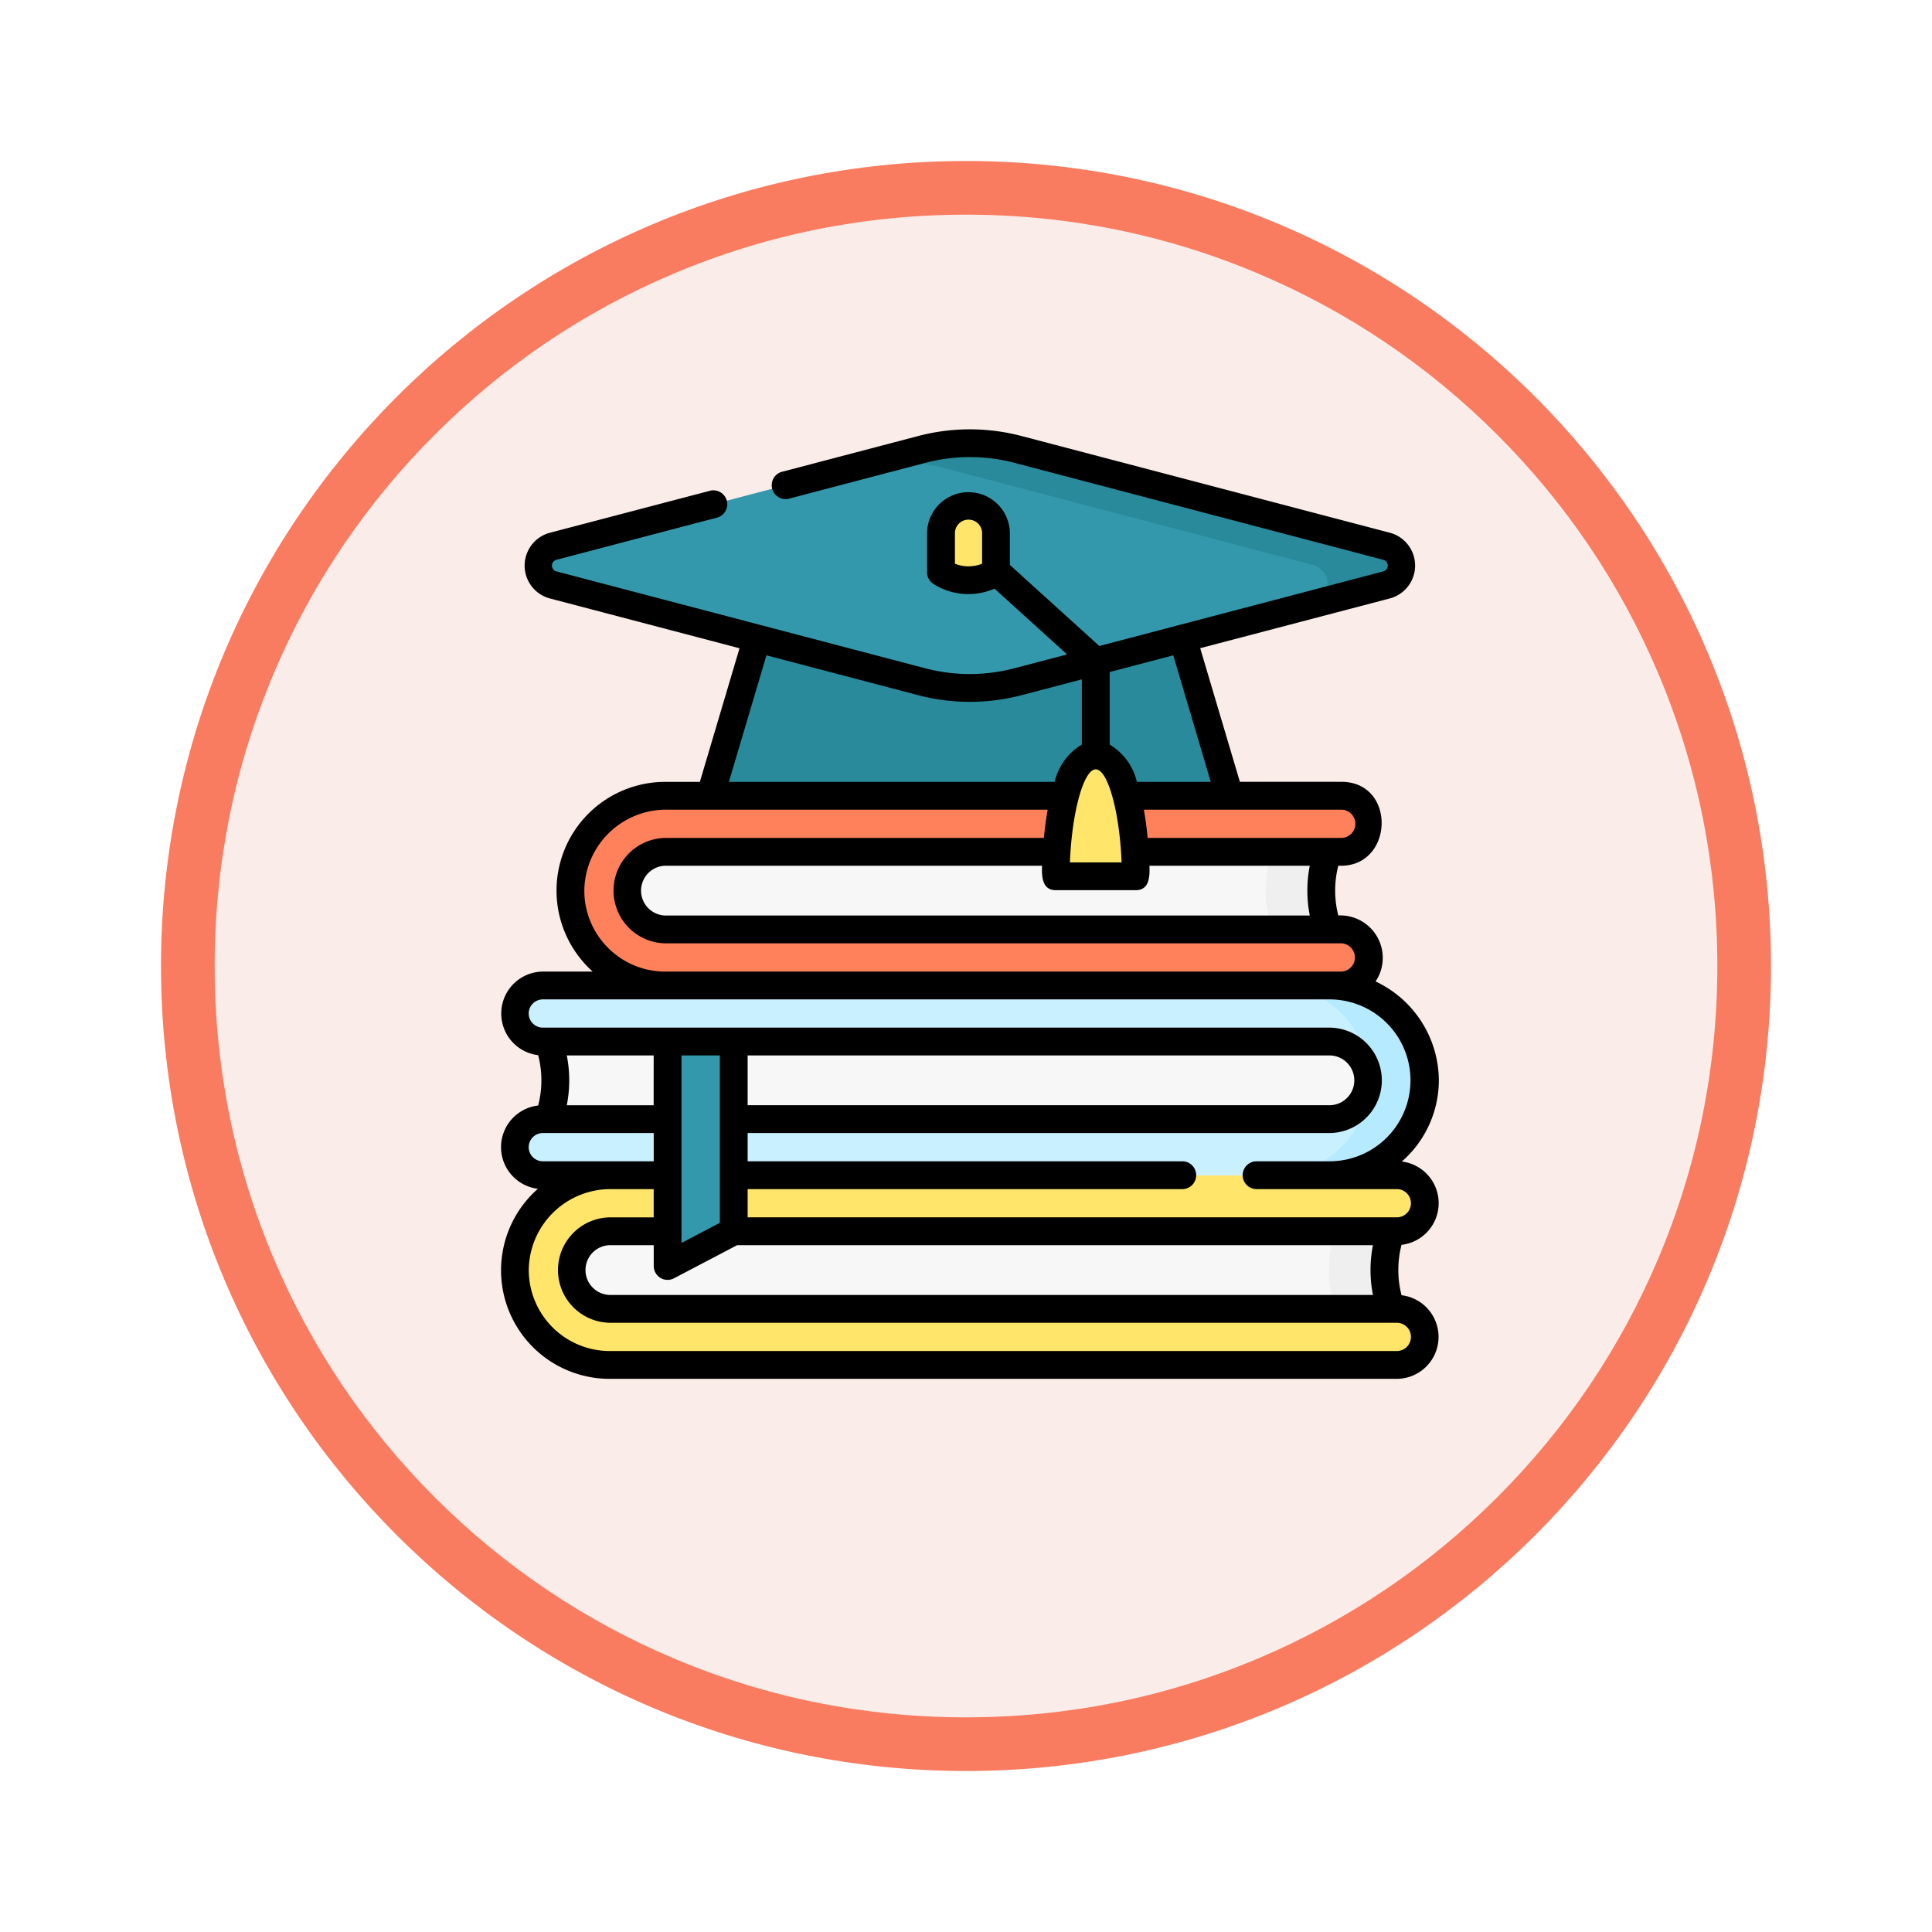 <svg xmlns="http://www.w3.org/2000/svg" xmlns:xlink="http://www.w3.org/1999/xlink" width="108" height="108" viewBox="0 0 108 108">
  <defs>
    <filter id="Trazado_979055" x="0" y="0" width="108" height="108" filterUnits="userSpaceOnUse">
      <feOffset dy="3" input="SourceAlpha"/>
      <feGaussianBlur stdDeviation="3" result="blur"/>
      <feFlood flood-opacity="0.161"/>
      <feComposite operator="in" in2="blur"/>
      <feComposite in="SourceGraphic"/>
    </filter>
  </defs>
  <g id="Grupo_1158033" data-name="Grupo 1158033" transform="translate(-199 -587)">
    <g id="Grupo_1156425" data-name="Grupo 1156425" transform="translate(208 593)">
      <g id="Grupo_1149022" data-name="Grupo 1149022">
        <g id="Grupo_1146617" data-name="Grupo 1146617">
          <g transform="matrix(1, 0, 0, 1, -9, -6)" filter="url(#Trazado_979055)">
            <g id="Trazado_979055-2" data-name="Trazado 979055" transform="translate(9 6)" fill="#faece9">
              <path d="M 45 88.5 C 39.127 88.5 33.43 87.35 28.068 85.082 C 22.889 82.891 18.236 79.755 14.241 75.759 C 10.245 71.764 7.109 67.111 4.918 61.932 C 2.65 56.57 1.5 50.873 1.5 45 C 1.5 39.127 2.65 33.43 4.918 28.068 C 7.109 22.889 10.245 18.236 14.241 14.241 C 18.236 10.245 22.889 7.109 28.068 4.918 C 33.43 2.65 39.127 1.5 45 1.5 C 50.873 1.5 56.57 2.65 61.932 4.918 C 67.111 7.109 71.764 10.245 75.759 14.241 C 79.755 18.236 82.891 22.889 85.082 28.068 C 87.35 33.43 88.5 39.127 88.5 45 C 88.5 50.873 87.35 56.57 85.082 61.932 C 82.891 67.111 79.755 71.764 75.759 75.759 C 71.764 79.755 67.111 82.891 61.932 85.082 C 56.57 87.35 50.873 88.5 45 88.5 Z" stroke="none"/>
              <path d="M 45 3 C 39.329 3 33.829 4.11 28.653 6.299 C 23.652 8.415 19.16 11.443 15.302 15.302 C 11.443 19.16 8.415 23.652 6.299 28.653 C 4.11 33.829 3 39.329 3 45 C 3 50.671 4.11 56.171 6.299 61.347 C 8.415 66.348 11.443 70.84 15.302 74.698 C 19.16 78.557 23.652 81.585 28.653 83.701 C 33.829 85.89 39.329 87 45 87 C 50.671 87 56.171 85.89 61.347 83.701 C 66.348 81.585 70.84 78.557 74.698 74.698 C 78.557 70.84 81.585 66.348 83.701 61.347 C 85.89 56.171 87 50.671 87 45 C 87 39.329 85.89 33.829 83.701 28.653 C 81.585 23.652 78.557 19.16 74.698 15.302 C 70.84 11.443 66.348 8.415 61.347 6.299 C 56.171 4.11 50.671 3 45 3 M 45 0 C 69.853 0 90 20.147 90 45 C 90 69.853 69.853 90 45 90 C 20.147 90 0 69.853 0 45 C 0 20.147 20.147 0 45 0 Z" stroke="none" fill="#f97c61"/>
            </g>
          </g>
        </g>
      </g>
    </g>
    <g id="educacion" transform="translate(223.884 611)">
      <g id="Grupo_1158032" data-name="Grupo 1158032" transform="translate(3.894 0.777)">
        <g id="Grupo_1158031" data-name="Grupo 1158031" transform="translate(0)">
          <g id="Grupo_1158029" data-name="Grupo 1158029" transform="translate(0 19.707)">
            <g id="Grupo_1158025" data-name="Grupo 1158025" transform="translate(3.11)">
              <path id="Trazado_992144" data-name="Trazado 992144" d="M100.474,226.621H62.687a2.893,2.893,0,0,1,0-5.786h37.788A6.353,6.353,0,0,0,100.474,226.621Z" transform="translate(-57.806 -218.425)" fill="#f7f7f7"/>
              <path id="Trazado_992145" data-name="Trazado 992145" d="M125.486,220.834h-3.11a6.353,6.353,0,0,0,0,5.786h3.11A6.353,6.353,0,0,1,125.486,220.834Z" transform="translate(-82.817 -218.425)" fill="#efefef"/>
              <path id="Trazado_992146" data-name="Trazado 992146" d="M45.919,208.2a5.307,5.307,0,0,1-5.3-5.355,5.349,5.349,0,0,1,5.36-5.251H83.706a1.567,1.567,0,0,1,0,3.133H45.919a2.169,2.169,0,0,0,0,4.338H83.706a1.567,1.567,0,0,1,0,3.133Z" transform="translate(-40.617 -197.592)" fill="#ff815c"/>
            </g>
            <g id="Grupo_1158028" data-name="Grupo 1158028" transform="translate(0 10.605)">
              <g id="Grupo_1158026" data-name="Grupo 1158026" transform="translate(0 10.605)">
                <path id="Trazado_992147" data-name="Trazado 992147" d="M80.759,431.222H36.751a2.893,2.893,0,0,1,0-5.786H80.759a6.353,6.353,0,0,0,0,5.786Z" transform="translate(-31.449 -423.026)" fill="#f7f7f7"/>
                <path id="Trazado_992148" data-name="Trazado 992148" d="M453.349,425.436h-3.11a6.353,6.353,0,0,0,0,5.786h3.11A6.352,6.352,0,0,1,453.349,425.436Z" transform="translate(-404.039 -423.026)" fill="#efefef"/>
                <path id="Trazado_992149" data-name="Trazado 992149" d="M15.919,412.8a5.307,5.307,0,0,1-5.3-5.355,5.349,5.349,0,0,1,5.36-5.251H59.927a1.567,1.567,0,0,1,0,3.134H15.919a2.169,2.169,0,0,0,0,4.338H59.926a1.567,1.567,0,0,1,0,3.134H15.919Z" transform="translate(-10.617 -402.193)" fill="#ffe66b"/>
              </g>
              <g id="Grupo_1158027" data-name="Grupo 1158027" transform="translate(0)">
                <path id="Trazado_992150" data-name="Trazado 992150" d="M25.729,323.135H69.737a2.893,2.893,0,0,1,0,5.786H25.729A6.353,6.353,0,0,0,25.729,323.135Z" transform="translate(-24.162 -320.725)" fill="#f7f7f7"/>
                <path id="Trazado_992151" data-name="Trazado 992151" d="M12.184,310.5a1.567,1.567,0,0,1,0-3.133H56.191a2.169,2.169,0,0,0,0-4.338H12.184a1.567,1.567,0,0,1,0-3.134H56.191a5.308,5.308,0,0,1,5.3,5.355,5.349,5.349,0,0,1-5.36,5.251Z" transform="translate(-10.617 -299.892)" fill="#c9f0ff"/>
                <path id="Trazado_992152" data-name="Trazado 992152" d="M426.6,301.465a5.264,5.264,0,0,0-3.766-1.573h-3.11a5.308,5.308,0,0,1,5.3,5.355,5.349,5.349,0,0,1-5.36,5.251h3.11a5.349,5.349,0,0,0,5.36-5.251A5.266,5.266,0,0,0,426.6,301.465Z" transform="translate(-377.261 -299.892)" fill="#b5eaff"/>
              </g>
            </g>
          </g>
          <g id="Grupo_1158030" data-name="Grupo 1158030" transform="translate(1.297)">
            <path id="Trazado_992153" data-name="Trazado 992153" d="M145.024,107.054H116l3.11-10.472h22.807Z" transform="translate(-106.37 -87.346)" fill="#288a9a"/>
            <path id="Trazado_992154" data-name="Trazado 992154" d="M44.591,7.839,23.959,13.258a1.112,1.112,0,0,0,0,2.151l20.631,5.419a10.552,10.552,0,0,0,5.361,0l20.631-5.419a1.112,1.112,0,0,0,0-2.151L49.952,7.839A10.552,10.552,0,0,0,44.591,7.839Z" transform="translate(-23.13 -7.493)" fill="#3498ac"/>
            <path id="Trazado_992155" data-name="Trazado 992155" d="M229.028,13.258,208.4,7.839a10.552,10.552,0,0,0-5.361,0l-3.135.823a10.553,10.553,0,0,1,4.349.213l20.631,5.419a1.112,1.112,0,0,1,0,2.151l4.147-1.037A1.112,1.112,0,0,0,229.028,13.258Z" transform="translate(-181.575 -7.493)" fill="#288a9a"/>
            <path id="Trazado_992156" data-name="Trazado 992156" d="M306.776,182.608H302.3s0-6.753,2.237-6.753S306.776,182.608,306.776,182.608Z" transform="translate(-273.36 -158.401)" fill="#ffe66b"/>
          </g>
        </g>
        <path id="Trazado_992157" data-name="Trazado 992157" d="M96.7,340.723l-3.7,1.94V330.118h3.7Z" transform="translate(-84.457 -296.672)" fill="#3498ac"/>
      </g>
      <path id="Trazado_992158" data-name="Trazado 992158" d="M243.511,44.674a2.881,2.881,0,0,1-3.074,0v-2.21a1.537,1.537,0,0,1,3.074,0Z" transform="translate(-212.718 -36.684)" fill="#ffe66b"/>
      <path id="Trazado_992159" data-name="Trazado 992159" d="M53.463,48.4a5.6,5.6,0,0,1,0-2.813,2.345,2.345,0,0,0,.016-4.657,6.044,6.044,0,0,0,2.069-4.482,6.144,6.144,0,0,0-3.536-5.584,2.372,2.372,0,0,0-2.084-3.689,5.6,5.6,0,0,1,0-2.783c3.1.162,3.3-4.689.166-4.689H44.426l-2.218-7.469L52.841,9.444a1.9,1.9,0,0,0,0-3.655L32.21.371a11.35,11.35,0,0,0-5.756,0L18.783,2.386a.778.778,0,0,0,.4,1.5l7.672-2.015a9.8,9.8,0,0,1,4.966,0L52.446,7.294a.335.335,0,0,1,0,.647L36.568,12.111l-5-4.531V5.78a2.315,2.315,0,0,0-4.629,0V7.99a.777.777,0,0,0,.371.662,3.639,3.639,0,0,0,3.4.252l4.056,3.678-2.958.777a9.8,9.8,0,0,1-4.966,0L6.218,7.941a.335.335,0,0,1,0-.647l9.025-2.37a.778.778,0,0,0-.4-1.5L5.823,5.79a1.9,1.9,0,0,0,0,3.655l10.633,2.793-2.218,7.469H12.364A6.078,6.078,0,0,0,8.249,30.312H5.46A2.345,2.345,0,0,0,5.2,34.985a5.586,5.586,0,0,1,0,2.813,2.345,2.345,0,0,0-.016,4.657A6.068,6.068,0,0,0,9.2,53.078H53.2a2.345,2.345,0,0,0,.26-4.674ZM30.016,7.512a2.057,2.057,0,0,1-1.519,0V5.78a.76.76,0,0,1,1.519,0ZM49.468,35a1.392,1.392,0,0,1,0,2.783H16.91V35ZM15.355,44.358l-2.143,1.124V35h2.143Zm-3.7-6.574H6.8A7.149,7.149,0,0,0,6.8,35h4.857Zm.375,9.65a.778.778,0,0,0,.764.023l3.529-1.851H51.865a7.167,7.167,0,0,0,0,2.783H9.2a1.392,1.392,0,0,1,0-2.783h2.46v1.163a.778.778,0,0,0,.375.665Zm36.3-20.256H12.306a1.392,1.392,0,0,1,0-2.783H33.367c-.02.554-.017,1.366.765,1.366h4.475c.784,0,.784-.812.765-1.366h8.962a7.167,7.167,0,0,0,0,2.783ZM36.37,19.008c.685,0,1.337,2.431,1.445,5.2H34.925c.107-2.766.759-5.2,1.445-5.2Zm14.513,3.043a.79.79,0,0,1-.789.789H39.27c-.051-.529-.119-1.056-.213-1.579H50.094a.79.79,0,0,1,.789.789ZM42.8,19.706H38.668a3.308,3.308,0,0,0-1.521-2.084V13.567l3.556-.934ZM17.961,12.633l8.493,2.231a11.394,11.394,0,0,0,5.756,0l3.382-.888v3.647a3.307,3.307,0,0,0-1.521,2.084H15.86ZM9.092,28.969a4.494,4.494,0,0,1-1.311-3.227,4.569,4.569,0,0,1,4.583-4.481H33.683c-.094.523-.162,1.05-.213,1.579H12.306a2.947,2.947,0,0,0,0,5.893H50.094a.79.79,0,0,1,0,1.579H12.306A4.493,4.493,0,0,1,9.092,28.969ZM4.671,32.656a.79.79,0,0,1,.789-.789H49.468a4.525,4.525,0,1,1-.059,9.05H45.332a.778.778,0,0,0,0,1.555H53.2a.789.789,0,0,1,0,1.578H16.91V42.472H41.234a.778.778,0,0,0,0-1.555H16.91V39.338H49.468a2.947,2.947,0,0,0,0-5.893H5.46a.79.79,0,0,1-.789-.789Zm.789,8.261a.789.789,0,0,1,0-1.579h6.2v1.579ZM53.2,51.523H9.2a4.53,4.53,0,0,1-4.525-4.57,4.569,4.569,0,0,1,4.583-4.481h2.4v1.579H9.2a2.947,2.947,0,0,0,0,5.893H53.2a.789.789,0,0,1,0,1.578Z" transform="translate(0)"/>
    </g>
  </g>
</svg>

